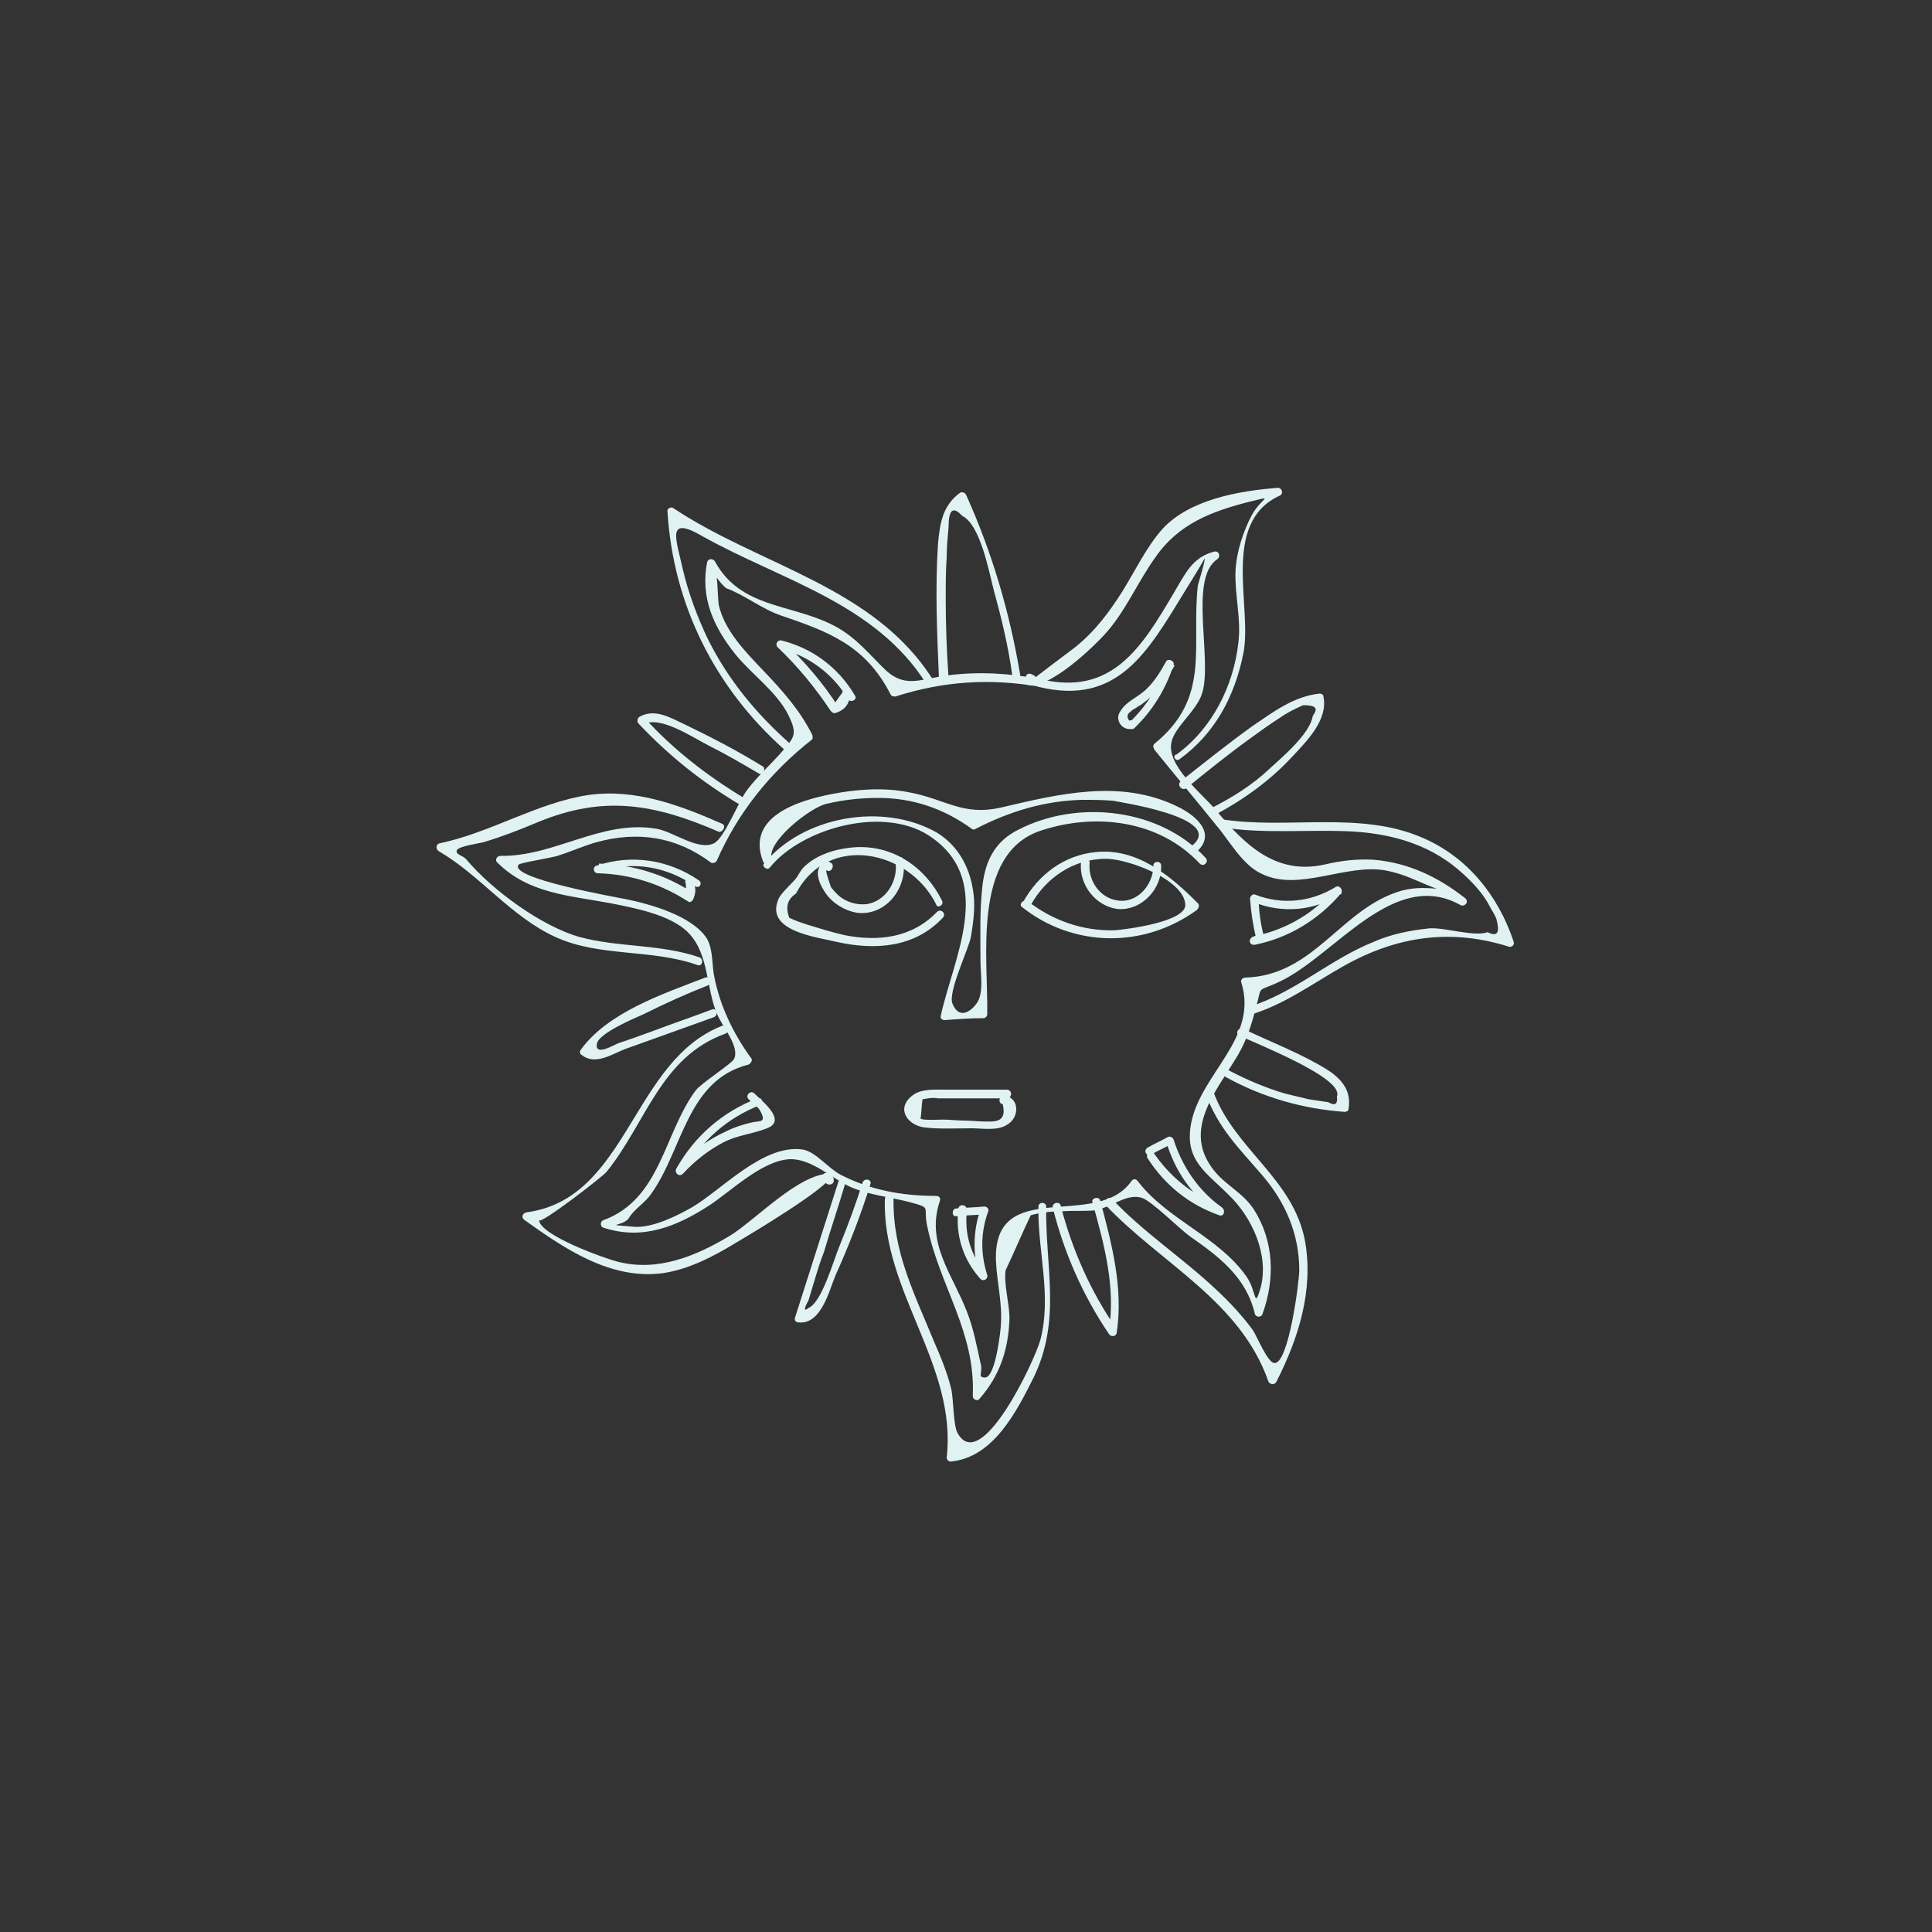 <?xml version="1.0" encoding="utf-8"?>
<!-- Generator: Adobe Illustrator 19.0.0, SVG Export Plug-In . SVG Version: 6.00 Build 0)  -->
<svg version="1.1" id="Layer_1" xmlns="http://www.w3.org/2000/svg" xmlns:xlink="http://www.w3.org/1999/xlink" x="0px" y="0px"
	 viewBox="0 0 200 200" style="enable-background:new 0 0 200 200;" xml:space="preserve">
<rect x="0" y="0" width="200" height="200" fill="#333333" stroke="none"/>
<style type="text/css">
	.st0{fill:#E1F2F3;}
</style>
<g id="XMLID_8561_">
	<g id="XMLID_8560_">
		<g id="XMLID_184_">
			<path id="XMLID_188_" class="st0" d="M107.7,70.3c-3.2-0.6-6.3-0.8-9.5-0.4c-3.1,0.4-4.6,1.5-6.9-0.9c-1.7-1.7-3-3.3-5.3-4.4
				c-4.3-2.1-9.4-1.7-12-6.5c-0.2-0.3-0.7-0.3-0.8,0.1c-0.7,3.6,0.6,6.6,2.9,9.5c1.7,2.1,4.3,3.9,5.5,6.3c1.1,2.2,0.5,2.4-0.9,4.1
				c-1.1,1.2-2.3,2.3-3.3,3.6c-0.9,1.1-2.4,5.1-3.5,5.6c-1.6,0.8-4.2-1.2-5.9-1.5c-5.7-1-10.6,2.9-16.2,2.8c-0.4,0-0.6,0.5-0.3,0.7
				c3.2,3.2,7.4,3.4,11.7,4.2c2.5,0.5,6.3,1.2,8.1,3.1c2.1,2.2,1.8,5.7,2.9,8.3c0.5,1.3,2.4,3.4,1.8,4.7c-0.2,0.5-3.4,2.5-4,3.3
				c-3.3,4.5-3.6,11.2-9.5,13.4c-0.4,0.1-0.4,0.7,0,0.8c4,1.3,7.5-0.1,10.9-2.3c2.3-1.5,5.4-4.6,8.3-4.8c2.3-0.1,4.4,2,6.4,2.9
				c1.9,0.8,3.9,1,5.9,1.5c2.6,0.7,1.5,0.4,2,2.6c1.3,6.2,5,10.9,4.7,17.5c0,0.4,0.5,0.6,0.7,0.3c2.1-2.4,3-5.1,3.1-8.3
				c0-1.6-0.6-3.5-0.4-5c0.9-1.9,1.7-3.8,2.6-5.7c1.1-0.3,2.1-0.4,3.2-0.4c1.1-0.1,2.2,0,3.4-0.1c1.8-0.3,3.3-1.8,4.9-1.3
				c1,0.3,4,3.3,5,4c3,2.1,5.8,4.2,6.7,8c0.1,0.4,0.7,0.4,0.8,0c1.3-3.6,1.2-7.5-0.9-10.8c-1.1-1.7-2.9-2.5-4.1-4
				c-3.4-4.2,0.2-8.2,2.4-11.9c1-1.7,1.4-3.1,1.9-4.9c0.7-2.6,0-1.6,2.5-2.8c5.7-2.7,11.8-11.8,18.7-7.9c0.4,0.2,0.9-0.3,0.5-0.7
				c-2.8-2.2-5.9-3.7-9.5-4c-1.8-0.1-3.4,0.1-5.1,0.5c-5,1.1-8.2-2-11.2-5.6c-1.4-1.7-5.3-4.7-4.6-7.2c0.4-1.5,2.5-3.1,3.1-4.8
				c1.2-3.4-1.4-12,1.6-14c0.4-0.3,0.2-0.9-0.3-0.8c-2.3,0.6-3,2.3-4.2,4.3C118.2,67,115.1,72.1,107.7,70.3
				c-0.5-0.1-0.7,0.7-0.2,0.8c8.2,2,11.3-3.6,15.1-9.8c0.5-0.8,2.1-3.4,2.1-3.5c0.1,0.2-0.6,2.4-0.7,2.8c-0.7,6.4,1.4,11.6-4.5,16.4
				c-0.2,0.2-0.1,0.4,0,0.6c2.1,2.6,4.2,5.1,6.3,7.7c1.4,1.6,2.8,4.3,4.9,5.2c3.8,1.8,8.6-1.1,12.7-0.4c2.1,0.4,3.2,1.1,5.3,1.9
				c0.4,0.2,2.6,0.3,0.8,0.1c-1.5-0.2-2.9-0.3-4.4,0.1c-6.3,1.8-9,8.8-16.2,9c-0.3,0-0.5,0.3-0.4,0.5c1.8,5.8-4.2,9.4-5.2,14.6
				c-0.7,3.8,1.5,5,3.9,7.4c2.4,2.3,4.2,6.2,3.3,9.6c-0.7,2.4-0.4,0.3-1.5-1.2c-2.9-4.1-8.1-5.8-11.2-9.8c-0.2-0.3-0.5-0.3-0.7,0
				c-3.6,5.1-14.3-0.6-14,8.2c0.1,2.3,0.7,4.5,0.5,6.8c0,0.2-0.5,5.2-1.6,5.3c-0.9,0-0.2-0.5-0.5-1.5c-0.4-1.8-0.7-3.5-1.4-5.3
				c-1.5-3.9-4.3-7.1-2.8-11.5c0.1-0.3-0.1-0.5-0.4-0.5c-3.5,0-6.8-0.6-9.9-2.2c-1.3-0.7-2.6-2.4-3.9-2.6c-4.1-0.6-8.4,4.2-11.5,6
				c-1.6,0.9-4,2.1-5.9,2c-3.5-0.3-1.2,0-0.6-0.9c0.5-0.9,1.7-1.6,2.3-2.5c3.3-4.6,3.7-11.8,10.1-13.4c0.2-0.1,0.4-0.4,0.3-0.6
				c-1.9-2.6-3.3-5.5-3.9-8.7c-0.2-1.2-0.1-2.6-0.7-3.7c-1.5-2.4-5.9-3.6-8.3-4.1c-1-0.2-12.4-2.2-11.2-3.6c0.2-0.2,3.4-0.7,4-0.9
				c1.3-0.4,2.6-1,4-1.4c4.3-1.2,8.3-0.6,11.9,2.1c0.2,0.1,0.5,0,0.6-0.2c2.2-5,5.5-9.1,9.8-12.5c0.2-0.1,0.1-0.4,0.1-0.5
				c-1.3-2.6-3.1-4.6-5.1-6.7c-1.8-1.9-4-4.1-4.6-6.8c-0.1-0.9-0.1-1.9-0.2-2.8c0.3,0.4,0.6,0.8,1,1.1c1.9,0.7,3.6,2.1,5.6,2.8
				c5,1.7,8.8,3.1,11.4,8.2c0.1,0.2,0.3,0.2,0.5,0.2c5-1.6,9.8-1.9,15-1C108,71.2,108.2,70.3,107.7,70.3L107.7,70.3z"/>
		</g>
	</g>
	<g id="XMLID_8536_">
		<g id="XMLID_178_">
			<path id="XMLID_182_" class="st0" d="M79.7,89.8c3.3-4.1,12.1-6.6,16.9-3c6.3,4.6,2.1,12.4,0.8,18.3c-0.1,0.3,0.1,0.5,0.4,0.5
				c1.3-0.1,2.7-0.2,4-0.2c0.2,0,0.4-0.2,0.4-0.4c0.1-5.8-1.6-16.6,5.5-19c5.7-1.9,12.3-1.1,16.5,3.4c0.4,0.4,1-0.2,0.6-0.6
				c-4.7-5.1-13.2-6.1-19.4-2.9c-2.4,1.2-3.4,3.2-3.7,5.8c-0.3,2.6-0.2,5.3-0.2,7.9c0,1.2,0.4,3.4-0.5,4.4c-0.7,0.9-1.8,1.4-2.4-0.1
				c-0.5-1.2,1.7-5.7,1.9-6.9c0.3-1.7,0.5-3.4,0.2-5c-0.4-2.4-1.6-4.5-3.7-5.8c-5.6-3.2-13.9-1.7-17.9,3.2
				C78.8,89.6,79.4,90.2,79.7,89.8L79.7,89.8z"/>
		</g>
	</g>
	<g id="XMLID_8529_">
		<g id="XMLID_172_">
			<path id="XMLID_176_" class="st0" d="M97.5,93.2c-1.7-3.4-5-5.7-8.9-5.5c-1.7,0.1-3.7,0.6-5.1,1.8c-0.5,0.4-0.7,0.8-1,1.3
				c-0.5,0.7-1.8,1.7-2,2.5c-1.1,3.1,4,3.7,6.1,4.2c4,0.9,8.1,0.6,11-2.5c0.4-0.4-0.2-1-0.6-0.6c-2.6,2.7-6.1,3.1-9.6,2.4
				c-1.3-0.3-2.6-0.7-3.9-1.1c-0.6-0.2-1.2-0.4-1.8-0.7c-0.4-1.1-0.2-1.9,0.7-2.5c3.3-6.3,11.7-4.5,14.5,1.1
				C97,94.1,97.8,93.7,97.5,93.2L97.5,93.2z"/>
		</g>
	</g>
	<g id="XMLID_6920_">
		<g id="XMLID_166_">
			<path id="XMLID_170_" class="st0" d="M106.7,93.7c1.6-2.9,4.5-4.8,7.8-4.8c2.2,0,8,2.1,8.2,4.7c0.2,1.8-6,2.6-7.3,2.7
				c-3.3,0.1-6.4-1-9-3c-0.4-0.3-1,0.3-0.6,0.6c5.3,4.2,12.6,4.3,18.1,0.3c0.2-0.2,0.3-0.5,0.1-0.7c-2.8-2.8-6.2-5.7-10.5-5.3
				c-3.3,0.3-6,2.3-7.6,5.2C105.7,93.8,106.5,94.2,106.7,93.7L106.7,93.7z"/>
		</g>
	</g>
	<g id="XMLID_6905_">
		<g id="XMLID_160_">
			<path id="XMLID_164_" class="st0" d="M111.9,89.3c-0.2,2.3,1.5,4.5,3.8,4.8c2.5,0.2,4.6-2.1,4.5-4.5c0-0.5-0.8-0.5-0.8,0
				c0,2-1.7,4-3.8,3.6c-1.8-0.3-3-2.1-2.8-3.9C112.8,88.8,112,88.8,111.9,89.3L111.9,89.3z"/>
		</g>
	</g>
	<g id="XMLID_16_">
		<g id="XMLID_154_">
			<path id="XMLID_158_" class="st0" d="M86,89.3c-0.1,0-0.1-0.1-0.2-0.1c-0.1-0.1-0.3-0.1-0.4,0c-1.2,0.6-0.7,2.1-0.1,3
				c0.7,1.2,2.1,2.1,3.5,2.3c3,0.3,5.2-2.7,4.7-5.5c-0.1-0.5-0.9-0.3-0.8,0.2c0.3,2-1,4.1-3,4.4c-1,0.1-2.1-0.2-2.9-0.9
				c-0.3-0.3-0.6-0.6-0.8-0.9c0.1,0.2-0.7-1.9-0.4-1.7C86,90.4,86.5,89.6,86,89.3L86,89.3z"/>
		</g>
	</g>
	<g id="XMLID_15_">
		<g id="XMLID_148_">
			<path id="XMLID_152_" class="st0" d="M104.2,112.8c-2.1,0-4.2,0-6.3,0c-1.1,0-2.4-0.1-3.3,0.5c-1.9,1.3-0.8,3.1,1,3.4
				c1.6,0.2,3.3,0.1,5,0.1c1.1,0,2.7,0.3,3.7-0.4c1.2-0.7,1.3-2.7-0.3-3c-0.5-0.1-0.8,0.8-0.2,0.9c0.3,1.3-0.1,1.8-1.3,1.8
				c-0.2,0-0.4,0-0.5,0c-0.7,0-1.5-0.1-2.2-0.1c-0.7,0-1.5-0.1-2.2-0.1c-0.3,0-2.1,0.1-2.3-0.1c0.1-0.7,0.1-1.4,0.2-2
				c0.5-0.1,1.1-0.2,1.6-0.1c0.8,0,1.6,0,2.4,0c1.6,0,3.2,0,4.8,0C104.8,113.6,104.8,112.8,104.2,112.8L104.2,112.8z"/>
		</g>
	</g>
	<g id="XMLID_14_">
		<g id="XMLID_142_">
			<path id="XMLID_146_" class="st0" d="M79.9,89c-0.7-1.8,4.1-5.5,5.7-5.8c1.7-0.4,3.5-0.6,5.3-0.6c3.6,0,6.8,1.1,9.7,3.2
				c0.1,0.1,0.3,0.1,0.4,0c3.5-1.8,7.1-2.9,11-3c1.1,0,2.2,0,3.3,0.1c-0.4,0,12.2,1.7,7.9,4.8c-0.4,0.3,0,1,0.4,0.7
				c2.5-1.9,0.4-3.9-1.7-4.9c-5.9-2.9-12.3-1.3-18.3,0.1c-4,0.9-5.7-0.9-9.6-1.6c-2.6-0.5-5.3-0.3-7.9,0.2c-3.6,0.7-8.9,2.4-7.1,7
				C79.3,89.8,80.1,89.6,79.9,89L79.9,89z"/>
		</g>
	</g>
	<g id="XMLID_13_">
		<g id="XMLID_136_">
			<path id="XMLID_140_" class="st0" d="M96.6,70.4c-6.1-9.7-17.9-11.8-26.9-17.8c-0.3-0.2-0.7,0.1-0.6,0.4
				c0.6,9.6,4.9,18.2,12.1,24.6c0.4,0.4,1-0.2,0.6-0.6c-3.5-3.1-6.4-6.6-8.5-10.8c-1.1-2.3-2-4.7-2.6-7.2c-0.7-3.2-1.8-5.7,2-3.5
				c8.2,4.6,17.9,6.9,23.2,15.3C96.2,71.3,96.9,70.9,96.6,70.4L96.6,70.4z"/>
		</g>
	</g>
	<g id="XMLID_6896_">
		<g id="XMLID_130_">
			<path id="XMLID_134_" class="st0" d="M74.8,85.3c-4.3-1.9-9-3.7-13.9-3c-5.3,0.8-10.1,3.9-15.4,5c-0.4,0.1-0.4,0.6-0.1,0.8
				c4.3,2.5,7.5,6.8,12.1,8.9c4.6,2.1,9.9,1.2,14.7,2.9c0.5,0.2,0.7-0.6,0.2-0.8c-4.1-1.4-8.3-1-12.4-2.1c-3.9-1.1-9-4.8-11.7-8
				c-0.4-0.5-1.2-0.5-1-1c0.2-0.4,2.3-0.7,2.7-0.8c2-0.6,3.8-1.3,5.7-2.1c6.8-2.8,12-1.9,18.7,1C74.8,86.2,75.2,85.5,74.8,85.3
				L74.8,85.3z"/>
		</g>
	</g>
	<g id="XMLID_11622_">
		<g id="XMLID_124_">
			<path id="XMLID_128_" class="st0" d="M75,106.1c-9.6,3.5-9.9,18-20.5,19.4c-0.4,0.1-0.6,0.5-0.2,0.8c4.2,3,8.9,6.2,14.3,5.5
				c2.7-0.4,5.2-1.7,7.5-3.1c1.2-0.7,10.1-6,9.9-7c-0.2-0.5-1-0.3-0.8,0.2c0.1,0.4,0.1,0.5,0.5,0.7c0.3,0.1,0.7-0.1,0.6-0.5
				c0-0.1,0-0.2-0.1-0.3c0-0.2-0.2-0.3-0.4-0.3c-3.2,0.1-7.5,4.7-10.2,6.4c-3.5,2.1-7.5,3.8-11.7,2.7c-1.2-0.3-8-2.7-8.1-4.3
				c0,0.6,6.6-4.5,7-5c4.1-5.1,5.6-11.9,12.3-14.3C75.7,106.7,75.5,105.9,75,106.1L75,106.1z"/>
		</g>
	</g>
	<g id="XMLID_11629_">
		<g id="XMLID_118_">
			<path id="XMLID_122_" class="st0" d="M91.6,124.1c-0.3,9.6,7.5,17.2,6.4,26.8c0,0.2,0.2,0.4,0.4,0.4c4.4-0.4,6.8-5.1,8.6-8.7
				c2.9-6,1.2-11.4,1.3-17.7c0-0.5-0.8-0.5-0.8,0c-0.1,4.6,1.4,9.2,0.2,13.8c-0.6,2.2-6.2,14.1-8.6,9.6c-0.4-0.8-0.4-3.3-0.6-4.4
				c-0.4-1.7-1.1-3.4-1.8-5c-2-4.9-4.3-9.3-4.2-14.8C92.5,123.5,91.7,123.5,91.6,124.1L91.6,124.1z"/>
		</g>
	</g>
	<g id="XMLID_11636_">
		<g id="XMLID_112_">
			<path id="XMLID_116_" class="st0" d="M114.5,124.8c5.7,6,13.9,9.9,16.8,18.2c0.1,0.3,0.6,0.4,0.8,0.1c2.3-4.5,3.9-9.5,3-14.6
				c-1.2-6.5-7.3-9.5-9.5-15.5c-0.2-0.5-1-0.3-0.8,0.2c1.3,3.6,3.5,5.7,5.9,8.5c2.4,2.8,3.8,6.1,3.8,9.8c0,1.1-1.1,9.8-2.6,9.6
				c-0.7-0.1-1.7-2.6-2.2-3.4c-1.1-1.5-2.4-2.9-3.8-4.2c-3.5-3.3-7.5-5.9-10.8-9.4C114.7,123.8,114.1,124.4,114.5,124.8L114.5,124.8
				z"/>
		</g>
	</g>
	<g id="XMLID_11643_">
		<g id="XMLID_106_">
			<path id="XMLID_110_" class="st0" d="M129.6,105c3.5-1.1,6.3-3.2,9.5-5c5.5-3.1,11.1-3.9,17.1-2c0.3,0.1,0.6-0.2,0.5-0.5
				c-1.6-4.8-4.8-8.8-9.5-10.8c-6.5-2.8-14-0.8-20.8-1.9c-0.5-0.1-0.8,0.7-0.2,0.8c4.7,0.8,9.5,0.2,14.2,0.5c4.1,0.3,8,1.5,11.1,4.4
				c1,0.9,2.1,2.1,2.7,3.3c0.2,0.4,0.5,0.8,0.7,1.3c0.4,1.5,0.1,1.9-0.9,1.4c-1.4,0.5-4.4-0.5-6-0.4c-2,0.2-4,0.6-5.8,1.4
				c-4.5,1.8-8.1,5.2-12.8,6.7C128.9,104.4,129.1,105.2,129.6,105L129.6,105z"/>
		</g>
	</g>
	<g id="XMLID_11650_">
		<g id="XMLID_94_">
			<path id="XMLID_98_" class="st0" d="M122.1,78.6c3.7-2.7,5.7-6.5,6.6-10.9c1-4.8-2.4-13.6,3.8-16.4c0.4-0.2,0.2-0.8-0.2-0.8
				c-4,0.3-9.2,1.2-12,4.3c-1.6,1.8-2.8,4.3-4.1,6.4c-1.4,2.2-2.8,4.1-4.9,5.8c-0.4,0.3-4.8,3.6-4.7,3.6c0.5,0.2,0.9-0.5,0.4-0.7
				c-0.1,0-0.1-0.1-0.2-0.1c-0.2-0.1-0.5-0.1-0.6,0.2c0,0.1-0.1,0.2-0.1,0.3c-0.1,0.2,0,0.5,0.3,0.6c2.2,0.5,6.9-4,8.2-5.5
				c2-2.3,3.2-5.2,5-7.7c2.4-3.5,5.9-4.8,9.9-5.8c2.5-0.6,1.1-0.4,0.1,1.4c-0.9,1.7-1.6,3.8-1.7,5.8c-0.1,2.5,0.6,4.9,0.3,7.4
				c-0.5,4.5-2.7,8.9-6.4,11.6C121.3,78.2,121.7,78.9,122.1,78.6L122.1,78.6z"/>
		</g>
	</g>
	<g id="XMLID_11657_">
		<g id="XMLID_100_">
			<path id="XMLID_104_" class="st0" d="M98.2,70.3c-0.2-2.8-0.3-5.6-0.3-8.4c0-1.4,0-2.8,0.1-4.2c0-1.1,0.1-2.1,0.2-3.2
				c0-1.8,0.5-2.1,1.4-1.1c1.9,0.9,2.8,5.9,3.3,7.8c0.8,2.9,1.5,5.8,1.9,8.8c0.1,0.5,0.9,0.3,0.8-0.2c-1.1-6.5-2.9-12.6-5.6-18.6
				c-0.1-0.2-0.4-0.3-0.6-0.2c-1.8,1.3-2.1,3.1-2.3,5.3c-0.3,4.6-0.1,9.3,0.1,13.9C97.4,70.8,98.2,70.8,98.2,70.3L98.2,70.3z"/>
		</g>
	</g>
	<g id="XMLID_11664_">
		<g id="XMLID_88_">
			<path id="XMLID_92_" class="st0" d="M78.9,79.3c-2.6-1.6-5.3-3-8-4.3c-1.5-0.7-3.1-1.7-4.7-0.8c-0.2,0.1-0.3,0.5-0.1,0.7
				c3.1,3.3,6.6,6.1,10.5,8.4c0.5,0.3,0.9-0.4,0.4-0.7c-3.8-2.3-7.3-5-10.3-8.3c0,0.2-0.1,0.4-0.1,0.7c1.7-1,5.2,1.4,6.8,2.2
				c1.8,0.9,3.5,1.9,5.2,2.9C78.9,80.3,79.4,79.5,78.9,79.3L78.9,79.3z"/>
		</g>
	</g>
	<g id="XMLID_11671_">
		<g id="XMLID_82_">
			<path id="XMLID_86_" class="st0" d="M73,101.2c-4.4,1.7-10.1,3.6-12.9,7.5c-0.1,0.1-0.1,0.4,0.1,0.5c1.4,1.1,3,0,4.5-0.6
				c3.1-1.1,6.1-2.2,9.2-3.3c0.5-0.2,0.3-1-0.2-0.8c-2.1,0.8-4.2,1.5-6.3,2.3c-1.1,0.4-2.2,0.8-3.4,1.2c-0.5,0.2-2.5,1.4-2.2,0
				c0.3-1.1,3.9-2.6,4.8-3c2.2-1.1,4.4-2.1,6.7-3C73.7,101.8,73.5,101,73,101.2L73,101.2z"/>
		</g>
	</g>
	<g id="XMLID_11678_">
		<g id="XMLID_76_">
			<path id="XMLID_80_" class="st0" d="M86.8,122.3c-1.5,4.7-3,9.4-4.5,14.1c-0.1,0.3,0.1,0.5,0.4,0.5c2.3,0.2,3.1-3.2,3.8-4.9
				c1.4-3.1,2.6-6.2,3.6-9.4c0.2-0.5-0.6-0.7-0.8-0.2c-0.7,2.2-1.5,4.4-2.4,6.6c-0.6,1.4-1.8,5.8-3.2,6.4c-0.5,0.4-0.5,0.1,0-0.8
				c0.2-0.7,0.4-1.3,0.6-2c0.3-1,0.6-2,1-3c0.7-2.4,1.5-4.7,2.2-7.1C87.8,122,87,121.8,86.8,122.3L86.8,122.3z"/>
		</g>
	</g>
	<g id="XMLID_11685_">
		<g id="XMLID_70_">
			<path id="XMLID_74_" class="st0" d="M109,125.1c1.2,4.7,3.1,9,5.8,13c0.2,0.3,0.7,0.3,0.8-0.1c0.7-4.7-0.5-9.2-1.7-13.7
				c-0.1-0.5-1-0.3-0.8,0.2c1.2,4.3,2.4,8.7,1.7,13.2c0.3,0,0.5-0.1,0.8-0.1c-2.7-3.9-4.6-8.2-5.8-12.8
				C109.7,124.3,108.8,124.5,109,125.1L109,125.1z"/>
		</g>
	</g>
	<g id="XMLID_11692_">
		<g id="XMLID_64_">
			<path id="XMLID_68_" class="st0" d="M126.9,111.5c3.8,2.1,8,3.3,12.3,3.6c0.2,0,0.4-0.1,0.4-0.3c0.3-1.8-0.6-3-2.1-4
				c-2.7-1.7-5.9-2.9-8.8-4.3c-0.5-0.2-0.9,0.5-0.4,0.7c1.6,0.8,10.9,4.4,10.1,6.3c0.1,0.8-0.2,1-0.9,0.6c-0.7-0.1-1.3-0.2-2-0.3
				c-0.8-0.2-1.7-0.4-2.5-0.6c-2-0.6-3.9-1.4-5.8-2.4C126.8,110.5,126.4,111.2,126.9,111.5L126.9,111.5z"/>
		</g>
	</g>
	<g id="XMLID_11699_">
		<g id="XMLID_58_">
			<path id="XMLID_62_" class="st0" d="M122.8,81.6c2.1-1.7,4.2-3.4,6.4-5c1.1-0.8,2.2-1.6,3.3-2.3c0.7-0.5,1.5-0.9,2.4-1.3
				c1.3,0,1.6,0.3,1,1.1c-0.3,1.9-3.2,4.3-4.5,5.5c-1.8,1.7-3.9,3-6.1,4.1c-0.5,0.2-0.1,1,0.4,0.7c3-1.6,5.8-3.6,8.1-6.1
				c1.5-1.6,3.7-3.8,3.2-6.2c0-0.2-0.2-0.3-0.4-0.3c-2.7,0.3-4.8,1.9-7,3.4c-2.5,1.8-5,3.8-7.4,5.7
				C121.8,81.3,122.4,81.9,122.8,81.6L122.8,81.6z"/>
		</g>
	</g>
	<g id="XMLID_11710_">
		<g id="XMLID_52_">
			<path id="XMLID_56_" class="st0" d="M117.4,75.4c1.9-1.8,3.3-4.1,4.1-6.6c0.1-0.4-0.6-0.7-0.8-0.3c-0.6,1.1-1.3,2.2-2.2,3
				c-0.8,0.7-2,1.2-2.5,2.1C115.3,74.5,116.2,75.8,117.4,75.4c0.4-0.3,0-1-0.5-0.8c-0.3-0.4-0.2-0.7,0.1-0.9
				c0.1-0.1,0.2-0.2,0.4-0.3c0.3-0.2,0.5-0.3,0.8-0.5c0.4-0.3,0.9-0.7,1.3-1.1c0.9-0.9,1.5-1.9,2.1-2.9c-0.3-0.1-0.5-0.2-0.8-0.3
				c-0.8,2.4-2.1,4.5-3.9,6.2C116.4,75.1,117,75.7,117.4,75.4L117.4,75.4z"/>
		</g>
	</g>
	<g id="XMLID_11717_">
		<g id="XMLID_46_">
			<path id="XMLID_50_" class="st0" d="M88.5,72c-1.7-2.9-4.4-4.9-7.6-5.7c-0.4-0.1-0.7,0.4-0.4,0.7c2.1,2,3.9,4.2,5.5,6.6
				c0.1,0.1,0.3,0.3,0.5,0.2c1-0.3,1.5-1,1.5-2.1c0-0.5-0.8-0.5-0.8,0c-0.3,0.4-0.6,0.8-0.9,1.3c0.2,0.1,0.3,0.1,0.5,0.2
				c-1.6-2.5-3.5-4.7-5.7-6.8c-0.1,0.2-0.3,0.5-0.4,0.7c3,0.8,5.5,2.6,7.1,5.3C88.1,72.8,88.8,72.4,88.5,72L88.5,72z"/>
		</g>
	</g>
	<g id="XMLID_11724_">
		<g id="XMLID_40_">
			<path id="XMLID_44_" class="st0" d="M72.3,91.1c-3.1-2.1-6.9-2.7-10.5-1.5c-0.5,0.1-0.4,0.8,0.1,0.8c3.4,0.1,6.5,1.1,9.3,2.9
				c0.2,0.2,0.5,0,0.6-0.3c0.3-0.8,0.2-1.2-0.1-1.9c-0.2-0.5-1-0.1-0.7,0.4c0,0.4,0,0.8,0.1,1.2c0.2-0.1,0.4-0.2,0.6-0.3
				c-2.9-1.9-6.2-2.9-9.7-3c0,0.3,0.1,0.6,0.1,0.8c3.4-1.1,6.9-0.5,9.8,1.5C72.4,92.1,72.8,91.4,72.3,91.1L72.3,91.1z"/>
		</g>
	</g>
	<g id="XMLID_11748_">
		<g id="XMLID_34_">
			<path id="XMLID_38_" class="st0" d="M78.4,113.7c-3.6,1.4-6.5,3.9-8.4,7.3c-0.2,0.4,0.3,0.9,0.7,0.5c1.2-1.3,2.6-2.4,4.1-3.2
				c1.5-0.8,3.1-0.9,4.6-1.5c2.1-0.8-0.5-2.8-1.3-3.6c-0.4-0.4-1,0.2-0.6,0.6c0.3,0.3,1,0.8,1.2,1.2c0.7,1.3-0.1,1-0.9,1.2
				c-0.9,0.2-1.8,0.5-2.6,0.9c-2,0.9-3.7,2.2-5.1,3.7c0.2,0.2,0.4,0.3,0.7,0.5c1.8-3.2,4.5-5.6,7.9-6.9
				C79.1,114.3,78.9,113.5,78.4,113.7L78.4,113.7z"/>
		</g>
	</g>
	<g id="XMLID_11755_">
		<g id="XMLID_28_">
			<path id="XMLID_32_" class="st0" d="M99.2,125.2c-0.3,2.7,0.5,5.2,2.3,7.2c0.3,0.3,0.8,0,0.7-0.4c-0.7-2.2-0.7-4.4,0.1-6.6
				c0.1-0.2-0.1-0.5-0.4-0.5c-1,0.1-1.9,0.1-2.9,0.2c-0.5,0-0.5,0.9,0,0.8c1-0.1,1.9-0.1,2.9-0.2c-0.1-0.2-0.3-0.4-0.4-0.5
				c-0.8,2.3-0.8,4.7-0.1,7.1c0.2-0.1,0.5-0.3,0.7-0.4c-1.6-1.9-2.3-4.2-2-6.6C100.1,124.6,99.2,124.6,99.2,125.2L99.2,125.2z"/>
		</g>
	</g>
	<g id="XMLID_11762_">
		<g id="XMLID_22_">
			<path id="XMLID_26_" class="st0" d="M118.8,119.9c1.8,2.8,4.3,4.8,7.4,5.9c0.5,0.2,0.7-0.5,0.3-0.8c-2.4-1.7-4.1-4.2-5-7
				c-0.1-0.3-0.4-0.4-0.6-0.3c-0.7,0.4-1.4,0.7-2.1,1.1c-0.5,0.3-0.1,1,0.4,0.7c0.7-0.4,1.4-0.7,2.1-1.1c-0.2-0.1-0.4-0.2-0.6-0.3
				c0.9,3.1,2.7,5.7,5.3,7.5c0.1-0.3,0.2-0.5,0.3-0.8c-2.9-1.1-5.2-3-6.9-5.5C119.2,119.1,118.5,119.5,118.8,119.9L118.8,119.9z"/>
		</g>
	</g>
	<g id="XMLID_11769_">
		<g id="XMLID_12_">
			<path id="XMLID_20_" class="st0" d="M129.9,97.8c3.5-0.7,6.6-2.6,8.9-5.3c0.3-0.3-0.1-0.9-0.5-0.7c-2.6,1.6-5.6,1.9-8.4,0.8
				c-0.2-0.1-0.5,0.2-0.5,0.4c0.1,1.4,0.3,2.7,0.6,4c0.1,0.5,0.9,0.3,0.8-0.2c-0.3-1.2-0.5-2.5-0.5-3.8c-0.2,0.1-0.4,0.3-0.5,0.4
				c3,1.2,6.3,0.9,9.1-0.9c-0.2-0.2-0.3-0.4-0.5-0.7c-2.2,2.6-5.1,4.4-8.5,5.1C129.1,97.1,129.3,97.9,129.9,97.8L129.9,97.8z"/>
		</g>
	</g>
</g>
</svg>
